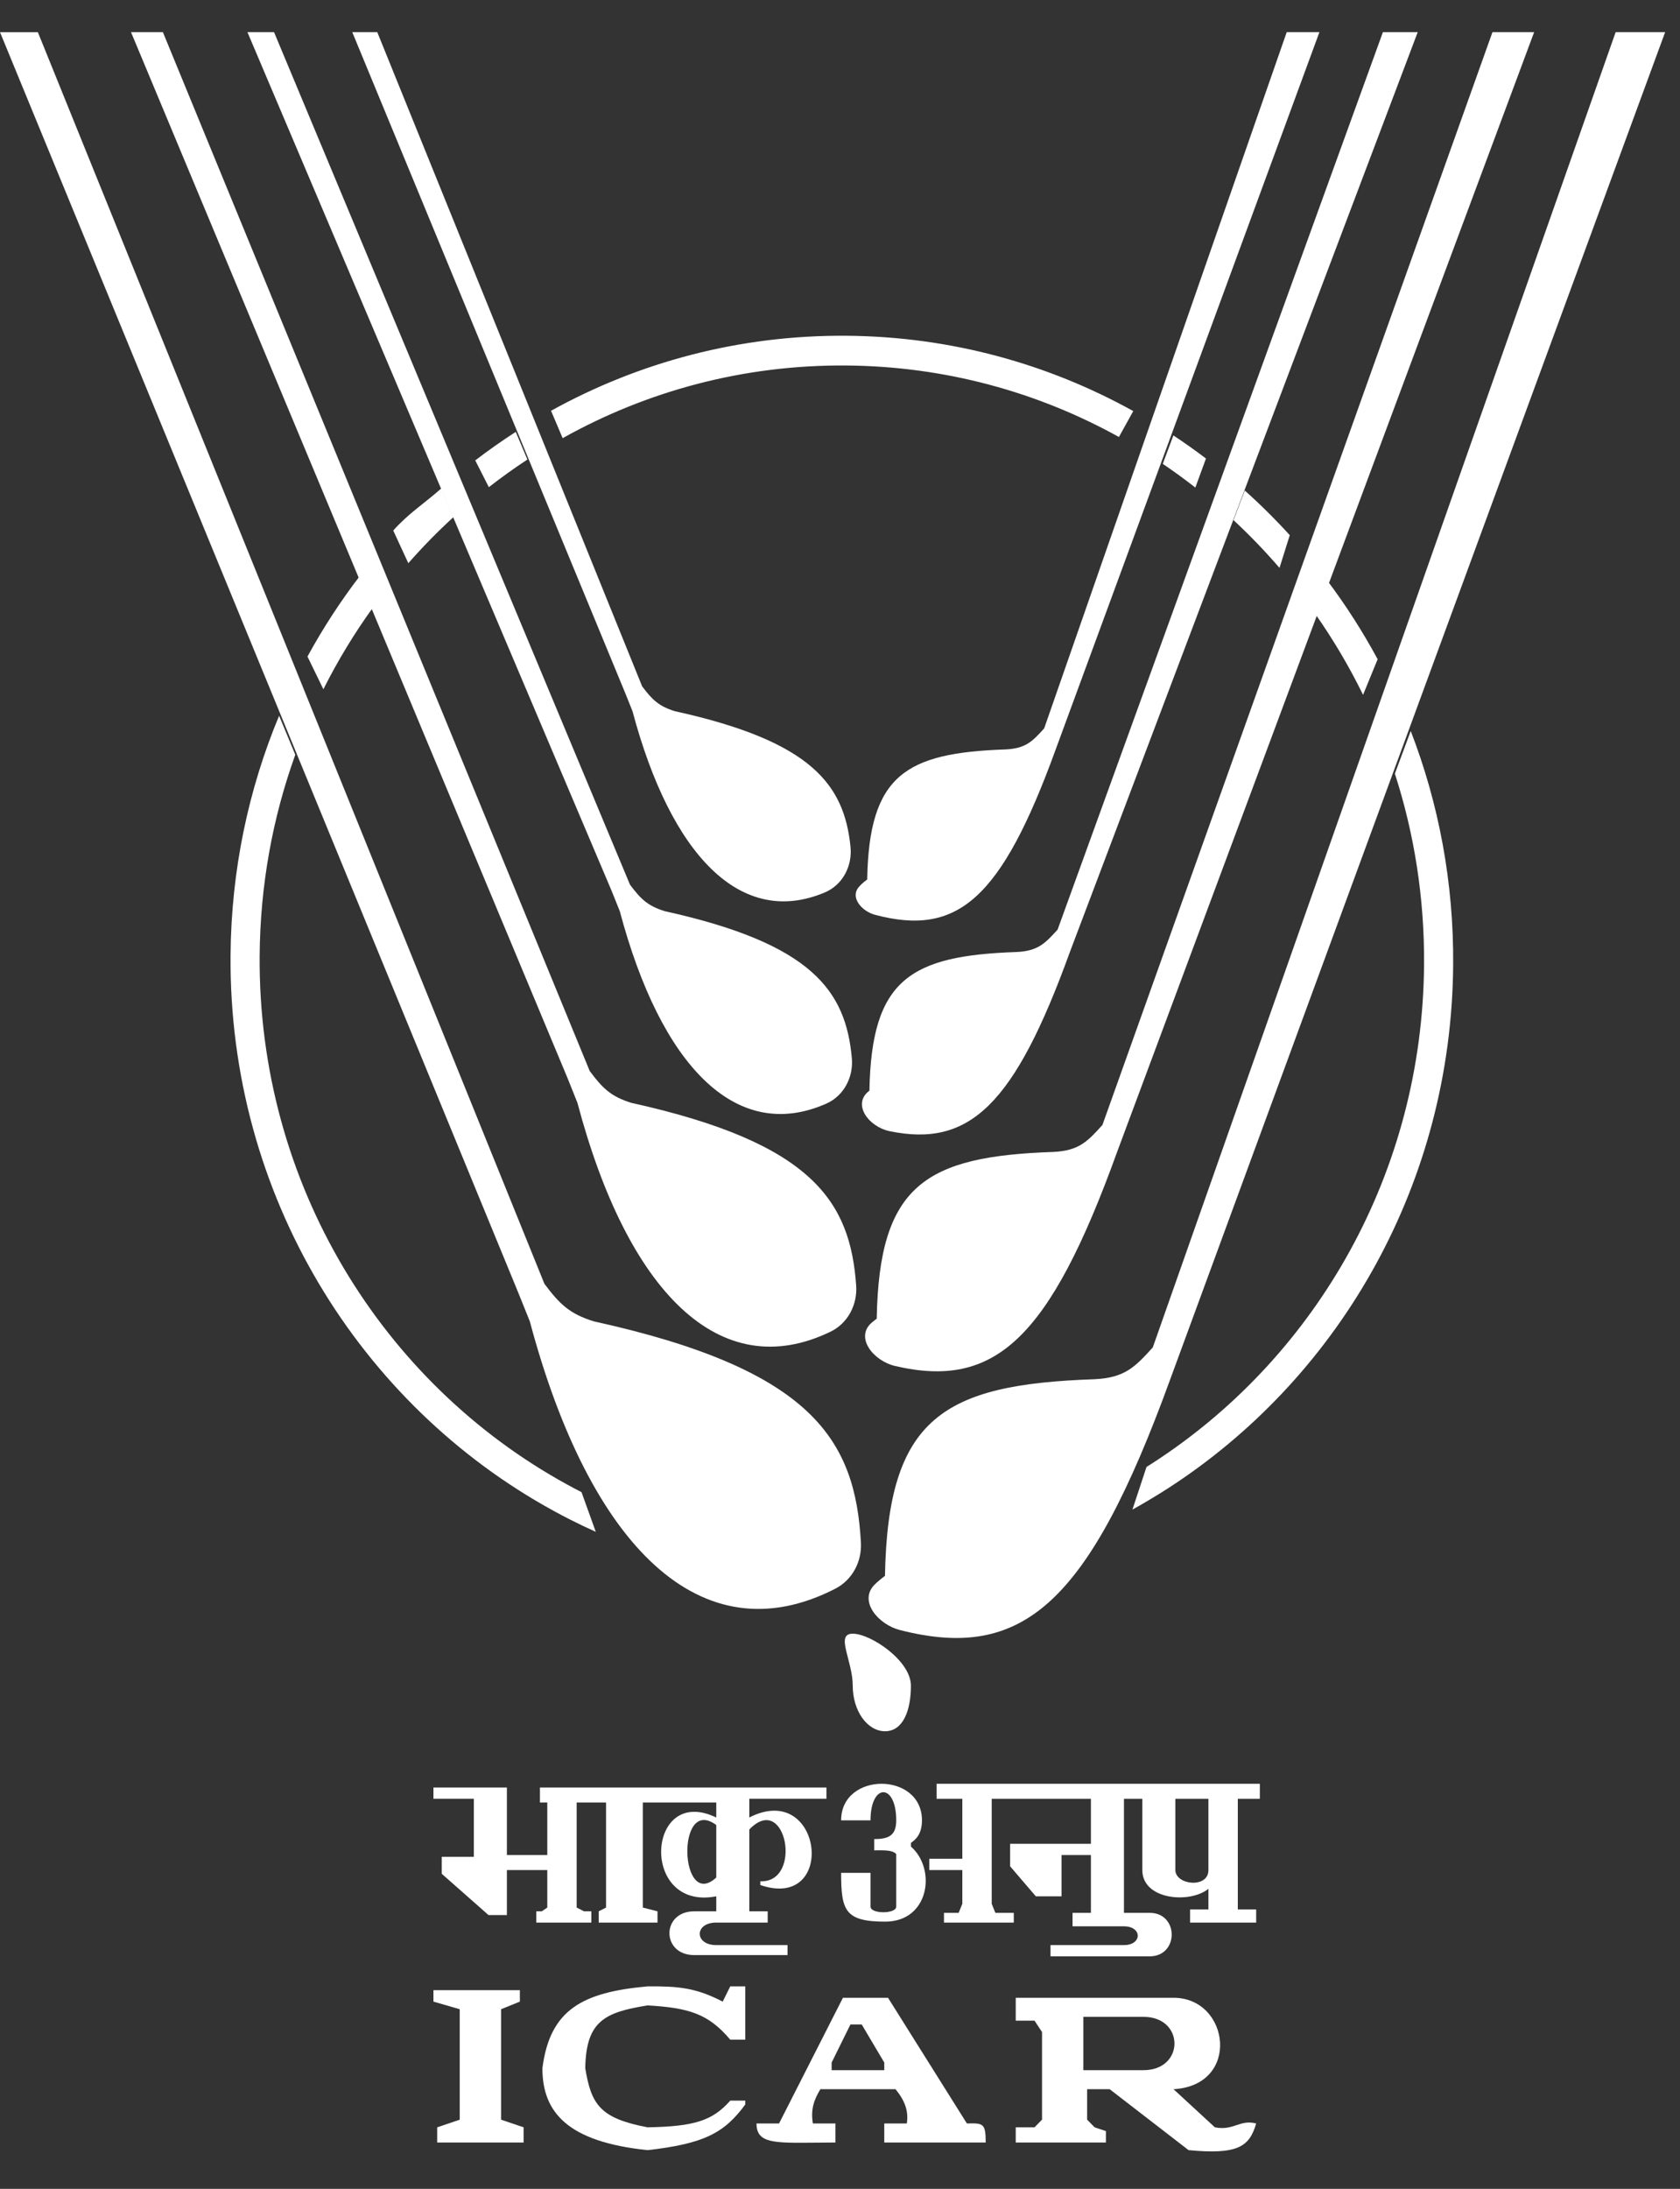 <svg width="43" height="56" viewBox="0 0 43 56" fill="none" xmlns="http://www.w3.org/2000/svg">
<rect x="0" y="0" width="43" height="56" fill="#333333" stroke="none"/>
<g clip-path="url(#clip0_1514_3310)">
<path d="M15.2 33.806C20.812 35.041 21.889 36.852 22.035 39.461C22.063 39.95 21.817 40.421 21.378 40.646C17.952 42.403 15.1 39.572 13.561 33.806L13.263 33.066L0 0.823H0.969L13.934 32.844C14.324 33.364 14.575 33.612 15.2 33.806Z" fill="white"/>
<path d="M16.161 28.216C20.807 29.244 21.764 30.745 21.914 32.893C21.947 33.38 21.701 33.855 21.259 34.069C18.42 35.444 16.06 33.043 14.78 28.216L14.529 27.589L3.353 0.822H4.169L15.094 27.401C15.423 27.842 15.634 28.052 16.161 28.216Z" fill="white"/>
<path d="M17.016 23.312C20.794 24.146 21.647 25.354 21.803 27.071C21.847 27.558 21.598 28.038 21.148 28.236C18.834 29.257 16.914 27.26 15.864 23.312L15.654 22.79L6.333 0.822H7.014L16.125 22.634C16.4 23.001 16.576 23.175 17.016 23.312Z" fill="white"/>
<path d="M17.272 18.195C20.789 18.968 21.611 20.086 21.769 21.67C21.818 22.157 21.567 22.64 21.114 22.831C18.957 23.744 17.17 21.872 16.189 18.195L15.992 17.705L9.016 0.822H9.656L16.435 17.558C16.693 17.902 16.859 18.066 17.272 18.195Z" fill="white"/>
<path d="M22.398 23.405C22.061 23.316 21.755 22.966 21.977 22.699C22.03 22.634 22.102 22.571 22.196 22.501C22.244 19.826 23.18 19.261 25.741 19.173C26.251 19.149 26.425 18.969 26.726 18.635L32.934 0.822H33.771L27.021 19.173C25.623 23.021 24.503 23.962 22.398 23.405Z" fill="white"/>
<path d="M22.775 28.941C22.223 28.827 21.8 28.24 22.253 27.904C22.304 25.052 23.299 24.45 26.023 24.356C26.564 24.33 26.749 24.138 27.07 23.782L35.396 0.822H36.287L27.384 24.356C25.967 28.266 24.819 29.361 22.775 28.941Z" fill="white"/>
<path d="M22.913 34.948C22.348 34.817 21.874 34.211 22.315 33.836C22.353 33.804 22.394 33.771 22.44 33.737C22.501 30.307 23.695 29.584 26.961 29.471C27.61 29.44 27.832 29.209 28.217 28.781L38.2 0.822H39.267L28.593 29.471C26.859 34.27 25.46 35.541 22.913 34.948Z" fill="white"/>
<path d="M23.041 41.705C22.478 41.563 21.976 40.967 22.377 40.55C22.45 40.475 22.541 40.399 22.651 40.317C22.723 36.272 24.14 35.419 28.016 35.286C28.786 35.249 29.049 34.977 29.506 34.472L41.353 0.822H42.62L29.953 35.286C27.856 41.052 26.172 42.501 23.041 41.705Z" fill="white"/>
<path fill-rule="evenodd" clip-rule="evenodd" d="M21.672 8.59C18.933 8.568 16.353 9.265 14.104 10.509L14.401 11.21C16.556 10.005 19.034 9.329 21.666 9.351C24.191 9.371 26.564 10.031 28.639 11.18L29.006 10.517C26.824 9.307 24.328 8.611 21.672 8.59Z" fill="white"/>
<path d="M14.884 38.175C14.759 38.111 14.636 38.046 14.513 37.978C9.793 35.394 6.6 30.29 6.646 24.442C6.66 22.638 6.981 20.91 7.558 19.309L7.144 18.311C6.359 20.194 5.918 22.262 5.901 24.436C5.853 30.578 9.207 35.939 14.167 38.652C14.303 38.727 14.441 38.8 14.581 38.871C14.8 38.982 15.023 39.089 15.249 39.19L14.884 38.175Z" fill="white"/>
<path d="M7.87 16.797L8.277 17.634C8.648 16.895 9.076 16.191 9.556 15.529L9.222 14.72C8.721 15.373 8.268 16.067 7.87 16.797Z" fill="white"/>
<path d="M10.065 13.573L10.451 14.409C10.815 13.995 11.2 13.601 11.606 13.23L11.295 12.496C10.841 12.898 10.471 13.12 10.065 13.573Z" fill="white"/>
<path d="M12.164 11.779L12.512 12.464C12.831 12.215 13.16 11.979 13.499 11.757L13.201 11.049C12.846 11.278 12.5 11.522 12.164 11.779Z" fill="white"/>
<path d="M30.595 12.474L30.867 11.731C30.596 11.525 30.318 11.328 30.033 11.14L29.761 11.867C30.046 12.06 30.324 12.262 30.595 12.474Z" fill="white"/>
<path d="M32.749 14.529L33.012 13.692C32.647 13.291 32.263 12.91 31.86 12.549L31.572 13.307C31.986 13.691 32.379 14.1 32.749 14.529Z" fill="white"/>
<path d="M34.888 17.777L35.261 16.866C34.884 16.167 34.457 15.5 33.985 14.87L33.672 15.717C34.128 16.368 34.535 17.056 34.888 17.777Z" fill="white"/>
<path d="M36.449 24.685C36.408 29.993 33.709 34.644 29.651 37.333C29.55 37.4 29.448 37.466 29.345 37.53L28.985 38.621C29.244 38.478 29.498 38.327 29.748 38.17C29.865 38.097 29.981 38.022 30.096 37.945C34.334 35.118 37.151 30.247 37.194 24.691C37.211 22.576 36.824 20.555 36.108 18.702L35.702 19.793C36.199 21.331 36.462 22.976 36.449 24.685Z" fill="white"/>
<path d="M23.315 43.127C23.315 43.77 23.11 44.292 22.653 44.292C22.197 44.292 21.826 43.77 21.826 43.127C21.826 42.484 21.369 41.796 21.826 41.796C22.283 41.796 23.315 42.484 23.315 43.127Z" fill="white"/>
<path d="M22.281 46.572H21.529C21.529 45.324 23.598 45.324 23.598 46.572C23.598 46.936 23.424 47.073 23.316 47.147V47.243C23.974 47.819 23.786 49.163 22.657 49.163C21.623 49.163 21.529 48.875 21.529 47.915H22.281V48.779C22.281 48.971 22.939 48.971 22.939 48.779V47.435C22.843 47.318 22.557 47.339 22.375 47.339V47.051C22.752 47.051 22.939 46.955 22.939 46.572C22.939 45.612 22.281 45.612 22.281 46.572Z" fill="white"/>
<path fill-rule="evenodd" clip-rule="evenodd" d="M23.785 47.555H24.631V46.02H23.973V45.636H32.246V46.02H31.682V48.851H32.152V49.187H30.46V48.851H30.93V48.323C30.46 48.707 29.238 48.611 29.238 47.843V46.02H28.768V48.938H29.426C30.178 48.938 30.178 50.051 29.426 50.051H26.888V49.763H28.768C29.238 49.763 29.238 49.283 28.768 49.283H27.452V48.938H27.922V47.459H27.17V48.515H26.512L25.854 47.747V47.171H27.922V46.02H25.383V48.707L25.477 48.938H25.948V49.187H24.161V48.938H24.537L24.631 48.707V47.843H23.785V47.555ZM30.084 46.02V47.843C30.084 48.227 30.93 48.323 30.93 47.843V46.02H30.084Z" fill="white"/>
<path fill-rule="evenodd" clip-rule="evenodd" d="M11.094 45.731H12.974V47.459H14.008V46.115H13.82V45.731H21.153V46.019H19.179V46.498C21.059 45.539 21.435 48.899 19.461 48.227V48.131C20.56 48.171 20.119 45.827 19.179 46.805V48.899H19.649V49.187H18.333C17.769 49.187 17.769 49.763 18.333 49.763H20.157V50.019H17.769C16.923 50.019 16.923 48.899 17.769 48.899H18.333V48.515C16.359 48.899 16.547 45.636 18.333 46.499V46.115H16.453V48.803L16.829 48.899V49.187H15.324V48.899L15.512 48.803V46.115H14.76V48.803L14.948 48.899H15.136V49.187H13.726V48.899H13.867L14.008 48.803V47.843H12.974V48.995H12.504L11.307 47.939V47.504H12.128V46.019H11.094V45.731ZM18.333 46.691C17.299 45.923 17.393 48.899 18.333 48.035V46.691Z" fill="white"/>
<path d="M13.306 50.916H11.094V51.209L11.767 51.404V54.23L11.19 54.425V54.814H13.402V54.425L12.825 54.23V51.404L13.306 51.209V50.916Z" fill="white"/>
<path d="M16.575 55.009C18.018 54.845 18.539 54.573 19.076 53.84V53.742H18.691C18.237 54.258 17.768 54.404 16.575 54.425C15.355 54.194 15.133 53.84 14.98 52.914C14.999 51.699 15.487 51.482 16.575 51.306C17.633 51.368 18.131 51.519 18.691 52.183H19.076V50.819H18.691L18.498 51.209C17.815 50.857 17.38 50.813 16.575 50.819C14.919 50.97 14.075 51.404 13.883 52.914C13.883 54.035 14.518 54.796 16.575 55.009Z" fill="white"/>
<path fill-rule="evenodd" clip-rule="evenodd" d="M19.363 54.327H19.94L21.575 51.111H22.729L24.748 54.327C25.172 54.315 25.229 54.327 25.229 54.814H22.633V54.327H23.21C23.259 54.007 23.16 53.742 22.921 53.45H20.998C20.836 53.717 20.745 53.963 20.806 54.327H21.383L21.383 54.814C21.187 54.814 21.007 54.816 20.843 54.818C19.794 54.828 19.363 54.832 19.363 54.327ZM22.056 51.794H21.767L21.286 52.768V52.963H22.633V52.768L22.056 51.794Z" fill="white"/>
<path fill-rule="evenodd" clip-rule="evenodd" d="M25.998 51.111V51.696H26.479L26.671 51.988V54.229L26.479 54.425H25.998V54.814H28.306V54.522L28.017 54.425L27.825 54.229V53.45H28.402L30.422 55.009C31.673 55.127 31.978 54.928 32.152 54.327C31.942 54.272 31.799 54.32 31.648 54.37C31.496 54.42 31.337 54.473 31.095 54.425L30.037 53.45C31.768 53.353 31.479 51.111 30.037 51.111H25.998ZM29.268 51.599H27.729V52.963H29.268C30.325 52.963 30.325 51.599 29.268 51.599Z" fill="white"/>
</g>
<defs>
<clipPath id="clip0_1514_3310">
<rect width="42.683" height="54.323" fill="white" transform="translate(0 0.718)"/>
</clipPath>
</defs>
</svg>

